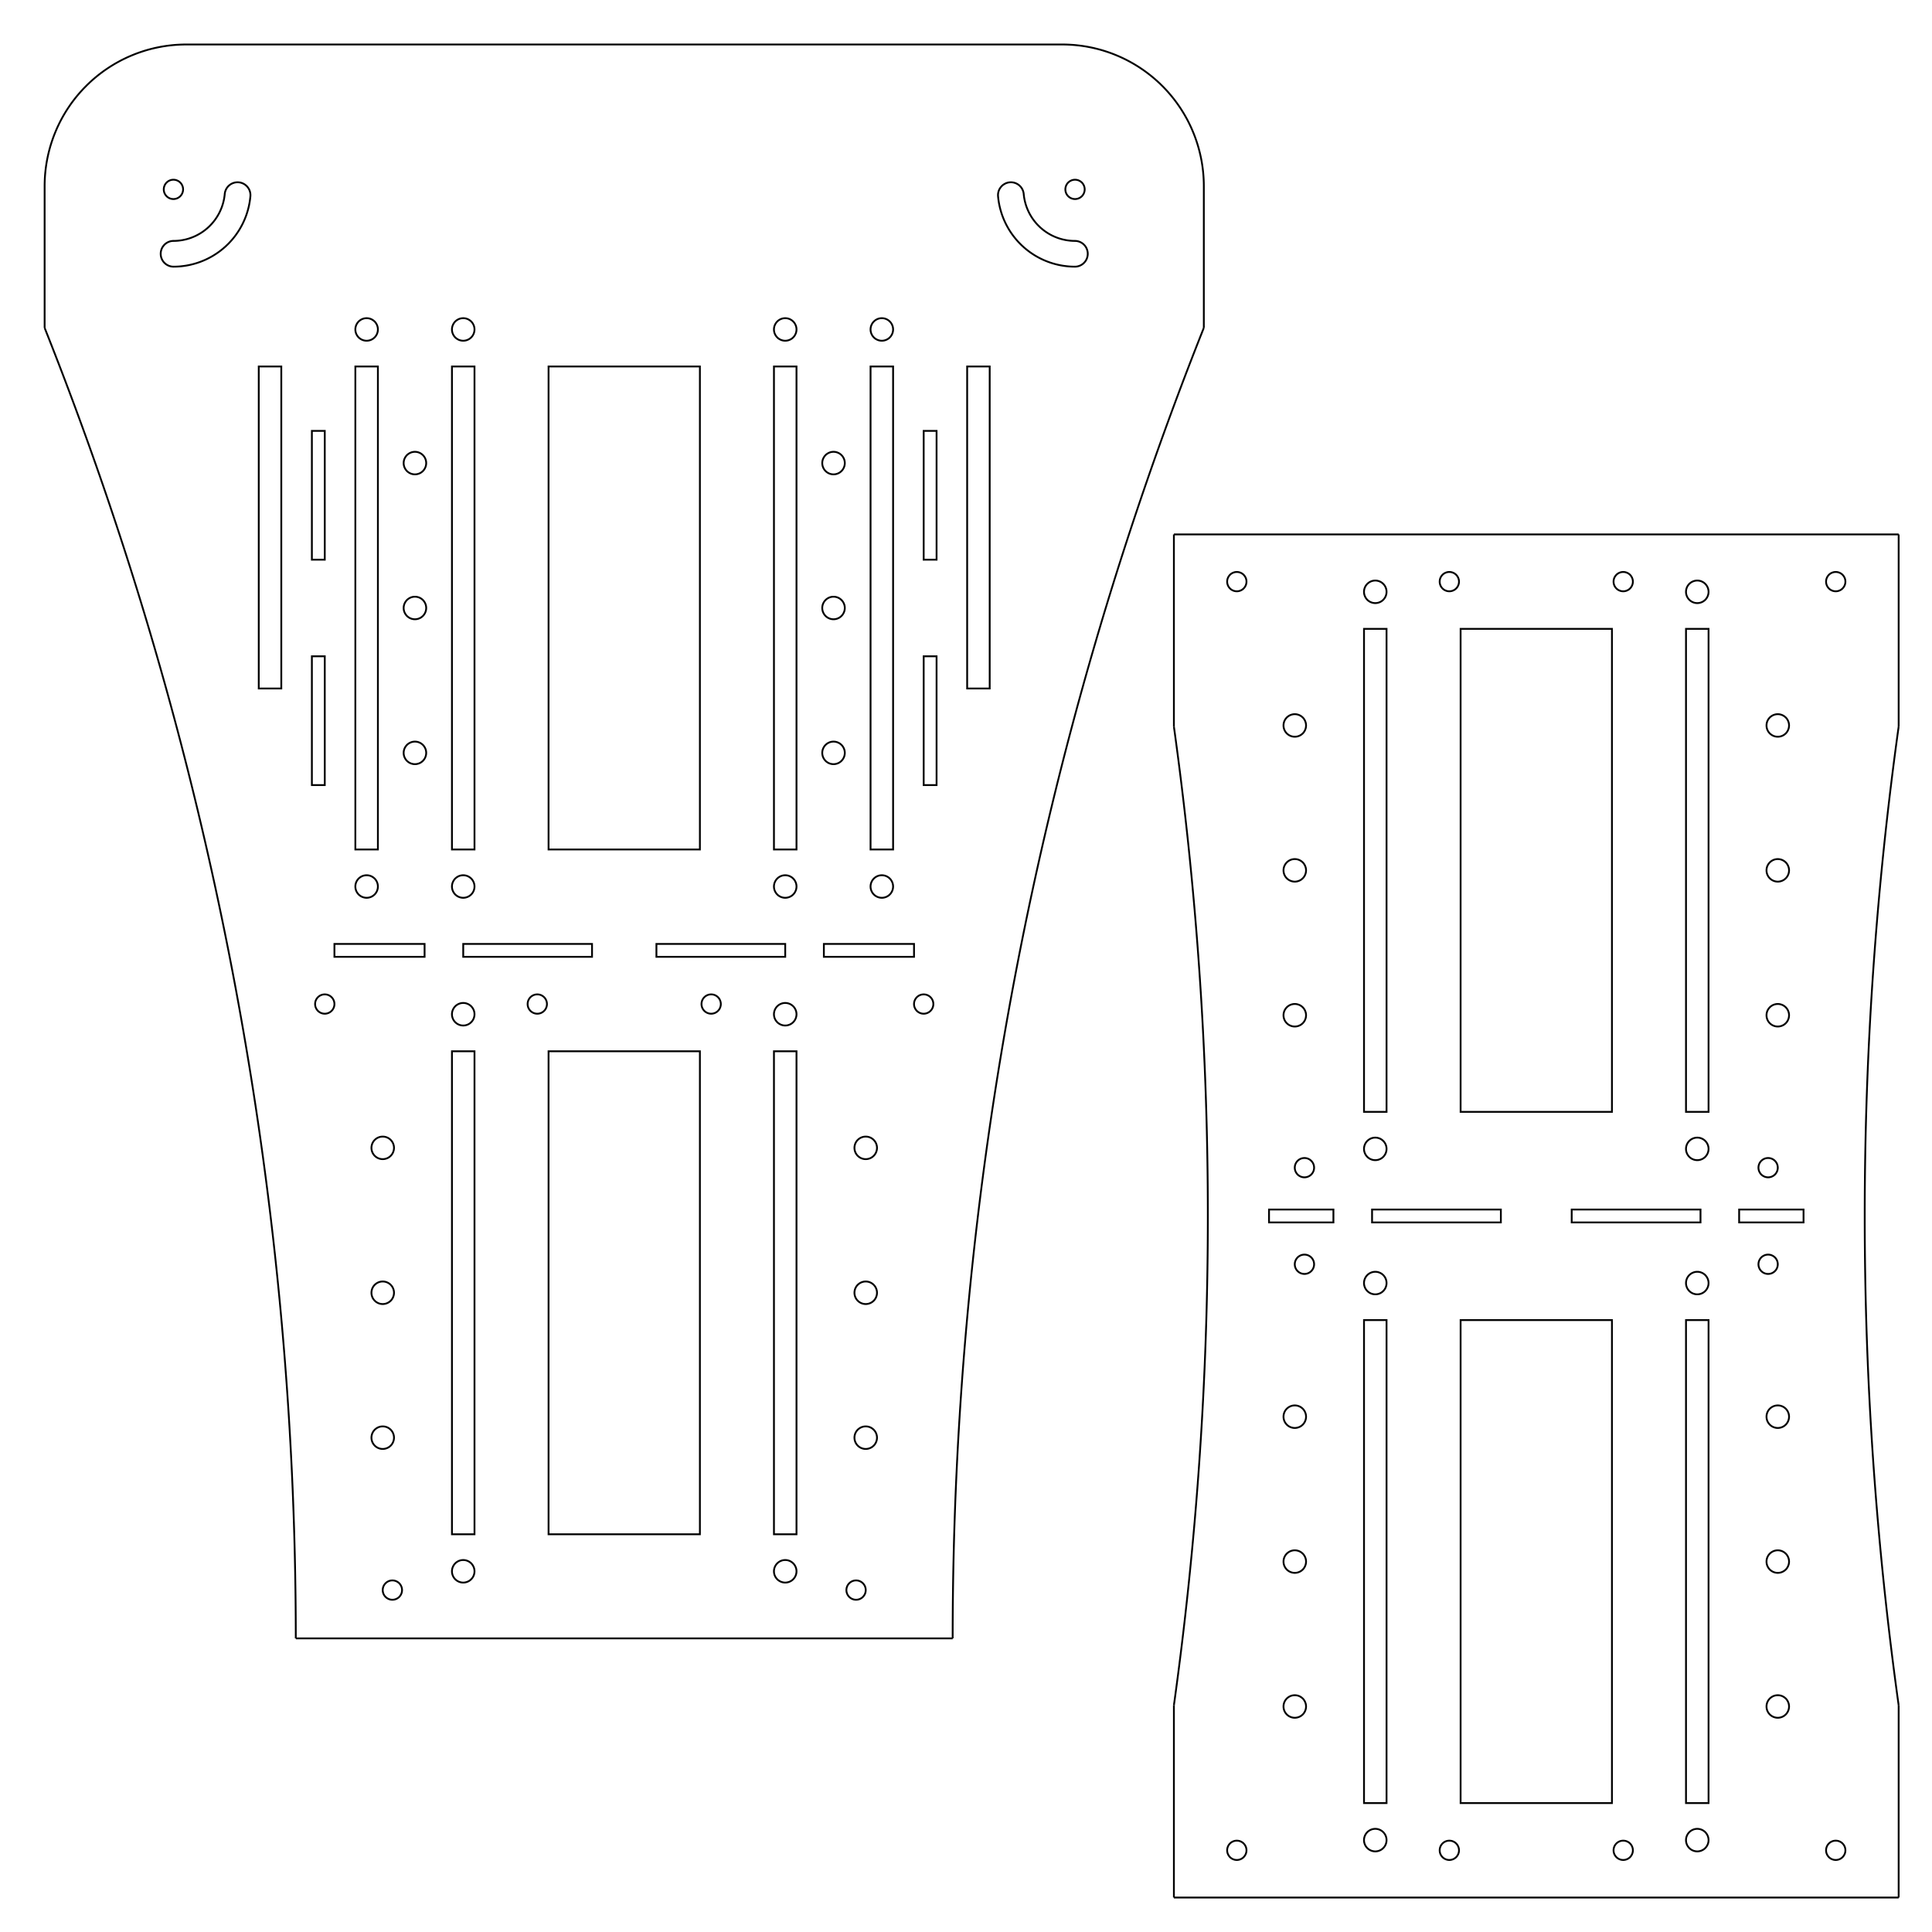 <?xml version="1.0" encoding="UTF-8" standalone="no"?>
<!-- Created with Inkscape (http://www.inkscape.org/) -->

<svg
   xmlns:dc="http://purl.org/dc/elements/1.1/"
   xmlns:cc="http://creativecommons.org/ns#"
   xmlns:rdf="http://www.w3.org/1999/02/22-rdf-syntax-ns#"
   xmlns:svg="http://www.w3.org/2000/svg"
   xmlns="http://www.w3.org/2000/svg"
   xmlns:sodipodi="http://sodipodi.sourceforge.net/DTD/sodipodi-0.dtd"
   xmlns:inkscape="http://www.inkscape.org/namespaces/inkscape"
   width="1062.992"
   height="1062.992"
   id="svg12435"
   version="1.1"
   inkscape:version="0.48.4 r9939"
   sodipodi:docname="300sq Plate 03.svg">
  <defs
     id="defs12437" />
  <sodipodi:namedview
     id="base"
     pagecolor="#ffffff"
     bordercolor="#666666"
     borderopacity="1.0"
     inkscape:pageopacity="0.0"
     inkscape:pageshadow="2"
     inkscape:zoom="0.35"
     inkscape:cx="213.53589"
     inkscape:cy="774.68158"
     inkscape:document-units="mm"
     inkscape:current-layer="layer1"
     showgrid="false"
     units="mm"
     width="184.15mm"
     inkscape:object-nodes="true"
     inkscape:window-width="1920"
     inkscape:window-height="1028"
     inkscape:window-x="3192"
     inkscape:window-y="-8"
     inkscape:window-maximized="1" />
  <g
     inkscape:label="Layer 1"
     inkscape:groupmode="layer"
     id="layer1"
     transform="translate(0,10.63)">
    <g
       id="g7127"
       transform="translate(24.554,-161.546)"
       style="stroke:#000000;stroke-opacity:1">
      <g
         id="g6992"
         inkscape:label="0"
         style="stroke:#000000;stroke-opacity:1" />
      <g
         id="g6994"
         inkscape:label="Attachment Holes"
         style="stroke:#000000;stroke-opacity:1">
        <path
           id="path6996"
           d="m 209.941,565.157 a 6.201,6.201 0 1 0 -12.402,0 6.201,6.201 0 1 0 12.402,0 z"
           style="fill:none;stroke:#000000;stroke-opacity:1"
           inkscape:connector-curvature="0" />
        <path
           id="path6998"
           d="m 209.941,405.709 a 6.201,6.201 0 1 0 -12.402,0 6.201,6.201 0 1 0 12.402,0 z"
           style="fill:none;stroke:#000000;stroke-opacity:1"
           inkscape:connector-curvature="0" />
        <path
           id="path7000"
           d="m 209.941,485.433 a 6.201,6.201 0 1 0 -12.402,0 6.201,6.201 0 1 0 12.402,0 z"
           style="fill:none;stroke:#000000;stroke-opacity:1"
           inkscape:connector-curvature="0" />
        <path
           id="path7002"
           d="m 440.256,565.157 a 6.201,6.201 0 1 0 -12.402,0 6.201,6.201 0 1 0 12.402,0 z"
           style="fill:none;stroke:#000000;stroke-opacity:1"
           inkscape:connector-curvature="0" />
        <path
           id="path7004"
           d="m 440.256,405.709 a 6.201,6.201 0 1 0 -12.402,0 6.201,6.201 0 1 0 12.402,0 z"
           style="fill:none;stroke:#000000;stroke-opacity:1"
           inkscape:connector-curvature="0" />
        <path
           id="path7006"
           d="m 440.256,485.433 a 6.201,6.201 0 1 0 -12.402,0 6.201,6.201 0 1 0 12.402,0 z"
           style="fill:none;stroke:#000000;stroke-opacity:1"
           inkscape:connector-curvature="0" />
        <path
           id="path7008"
           d="m 457.972,941.928 a 6.201,6.201 0 1 0 -12.402,0 6.201,6.201 0 1 0 12.402,0 z"
           style="fill:none;stroke:#000000;stroke-opacity:1"
           inkscape:connector-curvature="0" />
        <path
           id="path7010"
           d="m 457.972,782.479 a 6.201,6.201 0 1 0 -12.402,0 6.201,6.201 0 1 0 12.402,0 z"
           style="fill:none;stroke:#000000;stroke-opacity:1"
           inkscape:connector-curvature="0" />
        <path
           id="path7012"
           d="m 457.972,862.204 a 6.201,6.201 0 1 0 -12.402,0 6.201,6.201 0 1 0 12.402,0 z"
           style="fill:none;stroke:#000000;stroke-opacity:1"
           inkscape:connector-curvature="0" />
        <path
           id="path7014"
           d="m 192.224,941.928 a 6.201,6.201 0 1 0 -12.402,0 6.201,6.201 0 1 0 12.402,0 z"
           style="fill:none;stroke:#000000;stroke-opacity:1"
           inkscape:connector-curvature="0" />
        <path
           id="path7016"
           d="m 192.224,782.479 a 6.201,6.201 0 1 0 -12.402,0 6.201,6.201 0 1 0 12.402,0 z"
           style="fill:none;stroke:#000000;stroke-opacity:1"
           inkscape:connector-curvature="0" />
        <path
           id="path7018"
           d="m 192.224,862.204 a 6.201,6.201 0 1 0 -12.402,0 6.201,6.201 0 1 0 12.402,0 z"
           style="fill:none;stroke:#000000;stroke-opacity:1"
           inkscape:connector-curvature="0" />
        <path
           id="path7020"
           d="m 183.366,332.185 a 6.201,6.201 0 1 0 -12.402,0 6.201,6.201 0 1 0 12.402,0 z"
           style="fill:none;stroke:#000000;stroke-opacity:1"
           inkscape:connector-curvature="0" />
        <path
           id="path7022"
           d="m 236.516,332.185 a 6.201,6.201 0 1 0 -12.402,0 6.201,6.201 0 1 0 12.402,0 z"
           style="fill:none;stroke:#000000;stroke-opacity:1"
           inkscape:connector-curvature="0" />
        <path
           id="path7024"
           d="m 413.681,332.185 a 6.201,6.201 0 1 0 -12.402,0 6.201,6.201 0 1 0 12.402,0 z"
           style="fill:none;stroke:#000000;stroke-opacity:1"
           inkscape:connector-curvature="0" />
        <path
           id="path7026"
           d="m 466.831,332.185 a 6.201,6.201 0 1 0 -12.402,0 6.201,6.201 0 1 0 12.402,0 z"
           style="fill:none;stroke:#000000;stroke-opacity:1"
           inkscape:connector-curvature="0" />
        <path
           id="path7028"
           d="m 183.366,638.681 a 6.201,6.201 0 1 0 -12.402,0 6.201,6.201 0 1 0 12.402,0 z"
           style="fill:none;stroke:#000000;stroke-opacity:1"
           inkscape:connector-curvature="0" />
        <path
           id="path7030"
           d="m 236.516,638.681 a 6.201,6.201 0 1 0 -12.402,0 6.201,6.201 0 1 0 12.402,0 z"
           style="fill:none;stroke:#000000;stroke-opacity:1"
           inkscape:connector-curvature="0" />
        <path
           id="path7032"
           d="m 413.681,638.681 a 6.201,6.201 0 1 0 -12.402,0 6.201,6.201 0 1 0 12.402,0 z"
           style="fill:none;stroke:#000000;stroke-opacity:1"
           inkscape:connector-curvature="0" />
        <path
           id="path7034"
           d="m 466.831,638.681 a 6.201,6.201 0 1 0 -12.402,0 6.201,6.201 0 1 0 12.402,0 z"
           style="fill:none;stroke:#000000;stroke-opacity:1"
           inkscape:connector-curvature="0" />
        <path
           id="path7036"
           d="m 236.516,1015.452 a 6.201,6.201 0 1 0 -12.402,0 6.201,6.201 0 1 0 12.402,0 z"
           style="fill:none;stroke:#000000;stroke-opacity:1"
           inkscape:connector-curvature="0" />
        <path
           id="path7038"
           d="m 413.681,1015.452 a 6.201,6.201 0 1 0 -12.402,0 6.201,6.201 0 1 0 12.402,0 z"
           style="fill:none;stroke:#000000;stroke-opacity:1"
           inkscape:connector-curvature="0" />
        <path
           id="path7040"
           d="m 236.516,708.956 a 6.201,6.201 0 1 0 -12.402,0 6.201,6.201 0 1 0 12.402,0 z"
           style="fill:none;stroke:#000000;stroke-opacity:1"
           inkscape:connector-curvature="0" />
        <path
           id="path7042"
           d="m 413.681,708.956 a 6.201,6.201 0 1 0 -12.402,0 6.201,6.201 0 1 0 12.402,0 z"
           style="fill:none;stroke:#000000;stroke-opacity:1"
           inkscape:connector-curvature="0" />
      </g>
      <g
         id="g7044"
         inkscape:label="Support Holes"
         style="stroke:#000000;stroke-opacity:1">
        <path
           id="path7046"
           d="m 76.181,255.118 a 5.315,5.315 0 1 0 -10.63,0 5.315,5.315 0 1 0 10.63,0 z"
           style="fill:none;stroke:#000000;stroke-opacity:1"
           inkscape:connector-curvature="0" />
        <path
           id="path7048"
           d="m 572.244,255.118 a 5.315,5.315 0 1 0 -10.63,0 5.315,5.315 0 1 0 10.63,0 z"
           style="fill:none;stroke:#000000;stroke-opacity:1"
           inkscape:connector-curvature="0" />
        <path
           id="path7050"
           d="m 483.661,387.992 0,70.866 7.087,0 0,-70.866 -7.087,0 z"
           style="fill:none;stroke:#000000;stroke-opacity:1"
           inkscape:connector-curvature="0" />
        <path
           id="path7052"
           d="m 483.661,512.008 0,70.866 7.087,0 0,-70.866 -7.087,0 z"
           style="fill:none;stroke:#000000;stroke-opacity:1"
           inkscape:connector-curvature="0" />
        <path
           id="path7054"
           d="m 147.047,512.008 0,70.866 7.087,0 0,-70.866 -7.087,0 z"
           style="fill:none;stroke:#000000;stroke-opacity:1"
           inkscape:connector-curvature="0" />
        <path
           id="path7056"
           d="m 147.047,387.992 0,70.866 7.087,0 0,-70.866 -7.087,0 z"
           style="fill:none;stroke:#000000;stroke-opacity:1"
           inkscape:connector-curvature="0" />
        <path
           id="path7058"
           d="m 159.449,670.275 0,7.087 49.606,0 0,-7.087 -49.606,0 z"
           style="fill:none;stroke:#000000;stroke-opacity:1"
           inkscape:connector-curvature="0" />
        <path
           id="path7060"
           d="m 230.315,670.275 0,7.087 70.866,0 0,-7.087 -70.866,0 z"
           style="fill:none;stroke:#000000;stroke-opacity:1"
           inkscape:connector-curvature="0" />
        <path
           id="path7062"
           d="m 407.48,670.275 0,7.087 -70.866,0 0,-7.087 70.866,0 z"
           style="fill:none;stroke:#000000;stroke-opacity:1"
           inkscape:connector-curvature="0" />
        <path
           id="path7064"
           d="m 478.346,670.275 0,7.087 -49.606,0 0,-7.087 49.606,0 z"
           style="fill:none;stroke:#000000;stroke-opacity:1"
           inkscape:connector-curvature="0" />
        <path
           id="path7066"
           d="m 372.047,703.346 a 5.315,5.315 0 1 0 -10.63,0 5.315,5.315 0 1 0 10.63,0 z"
           style="fill:none;stroke:#000000;stroke-opacity:1"
           inkscape:connector-curvature="0" />
        <path
           id="path7068"
           d="m 488.976,703.346 a 5.315,5.315 0 1 0 -10.63,0 5.315,5.315 0 1 0 10.63,0 z"
           style="fill:none;stroke:#000000;stroke-opacity:1"
           inkscape:connector-curvature="0" />
        <path
           id="path7070"
           d="m 276.378,703.346 a 5.315,5.315 0 1 0 -10.63,0 5.315,5.315 0 1 0 10.63,0 z"
           style="fill:none;stroke:#000000;stroke-opacity:1"
           inkscape:connector-curvature="0" />
        <path
           id="path7072"
           d="m 159.449,703.346 a 5.315,5.315 0 1 0 -10.63,0 5.315,5.315 0 1 0 10.63,0 z"
           style="fill:none;stroke:#000000;stroke-opacity:1"
           inkscape:connector-curvature="0" />
        <path
           id="path7074"
           d="m 196.654,1025.787 a 5.315,5.315 0 1 0 -10.63,0 5.315,5.315 0 1 0 10.63,0 z"
           style="fill:none;stroke:#000000;stroke-opacity:1"
           inkscape:connector-curvature="0" />
        <path
           id="path7076"
           d="m 451.772,1025.787 a 5.315,5.315 0 1 0 -10.63,0 5.315,5.315 0 1 0 10.63,0 z"
           style="fill:none;stroke:#000000;stroke-opacity:1"
           inkscape:connector-curvature="0" />
      </g>
      <g
         id="g7078"
         inkscape:label="Attachment Grooves"
         style="stroke:#000000;stroke-opacity:1">
        <path
           id="path7080"
           d="m 277.264,352.559 0,265.748 83.268,0 0,-265.748 -83.268,0 z"
           style="fill:none;stroke:#000000;stroke-opacity:1"
           inkscape:connector-curvature="0" />
        <path
           id="path7082"
           d="m 224.114,995.078 0,-265.748 12.402,0 0,265.748 -12.402,0 z"
           style="fill:none;stroke:#000000;stroke-opacity:1"
           inkscape:connector-curvature="0" />
        <path
           id="path7084"
           d="m 401.28,995.078 0,-265.748 12.402,0 0,265.748 -12.402,0 z"
           style="fill:none;stroke:#000000;stroke-opacity:1"
           inkscape:connector-curvature="0" />
        <path
           id="path7086"
           d="m 170.965,618.307 0,-265.748 12.402,0 0,265.748 -12.402,0 z"
           style="fill:none;stroke:#000000;stroke-opacity:1"
           inkscape:connector-curvature="0" />
        <path
           id="path7088"
           d="m 224.114,618.307 0,-265.748 12.402,0 0,265.748 -12.402,0 z"
           style="fill:none;stroke:#000000;stroke-opacity:1"
           inkscape:connector-curvature="0" />
        <path
           id="path7090"
           d="m 401.28,618.307 0,-265.748 12.402,0 0,265.748 -12.402,0 z"
           style="fill:none;stroke:#000000;stroke-opacity:1"
           inkscape:connector-curvature="0" />
        <path
           id="path7092"
           d="m 454.429,618.307 0,-265.748 12.402,0 0,265.748 -12.402,0 z"
           style="fill:none;stroke:#000000;stroke-opacity:1"
           inkscape:connector-curvature="0" />
        <path
           id="path7094"
           d="m 117.815,529.724 0,-177.165 12.402,0 0,177.165 -12.402,0 z"
           style="fill:none;stroke:#000000;stroke-opacity:1"
           inkscape:connector-curvature="0" />
        <path
           id="path7096"
           d="m 507.579,529.724 0,-177.165 12.402,0 0,177.165 -12.402,0 z"
           style="fill:none;stroke:#000000;stroke-opacity:1"
           inkscape:connector-curvature="0" />
        <path
           id="path7098"
           d="m 277.264,729.33 0,265.748 83.268,0 0,-265.748 -83.268,0 z"
           style="fill:none;stroke:#000000;stroke-opacity:1"
           inkscape:connector-curvature="0" />
      </g>
      <g
         id="g7100"
         inkscape:label="Outline Cuts"
         style="stroke:#000000;stroke-opacity:1">
        <path
           id="path7102"
           d="M 0,331.299 0,253.346 A 77.953,77.953 0 0 1 77.953,175.394 l 481.89,0 a 77.953,77.953 0 0 1 77.953,77.953 l 0,77.953"
           style="fill:none;stroke:#000000;stroke-opacity:1"
           inkscape:connector-curvature="0" />
        <path
           id="path7104"
           d="m 70.866,283.465 a 7.087,7.087 0 0 0 0,14.173 42.52,42.52 0 0 0 42.358,-38.814 7.087,7.087 0 0 0 -14.119,-1.235 28.346,28.346 0 0 1 -28.239,25.876 z"
           style="fill:none;stroke:#000000;stroke-opacity:1"
           inkscape:connector-curvature="0" />
        <path
           id="path7106"
           d="m 566.929,283.465 a 7.087,7.087 0 0 1 0,14.173 42.52,42.52 0 0 1 -42.358,-38.814 7.087,7.087 0 0 1 14.119,-1.235 28.346,28.346 0 0 0 28.239,25.876 z"
           style="fill:none;stroke:#000000;stroke-opacity:1"
           inkscape:connector-curvature="0" />
        <path
           id="path7108"
           d="m 138.189,1052.362 361.417,0"
           style="fill:none;stroke:#000000;stroke-opacity:1"
           inkscape:connector-curvature="0" />
        <path
           id="path7110"
           d="M 138.189,1052.362 A 1950.329,1950.329 0 0 0 0,331.299"
           style="fill:none;stroke:#000000;stroke-opacity:1"
           inkscape:connector-curvature="0" />
        <path
           id="path7112"
           d="M 637.795,331.299 A 1950.329,1950.329 0 0 0 499.606,1052.362"
           style="fill:none;stroke:#000000;stroke-opacity:1"
           inkscape:connector-curvature="0" />
      </g>
    </g>
    <g
       id="g9377-6"
       transform="translate(628.165,-18.959)"
       style="stroke:#000000;stroke-opacity:1">
      <g
         id="g9252-4"
         inkscape:label="0"
         style="stroke:#000000;stroke-opacity:1">
        <path
           id="path9254-1"
           d="m 0,1052.362 a 0,0 0 0 0 0,0 0,0 0 0 0 0,0 z"
           style="fill:none;stroke:#000000;stroke-opacity:1"
           inkscape:connector-curvature="0" />
      </g>
      <g
         id="g9256-9"
         inkscape:label="Attachment Holes"
         style="stroke:#000000;stroke-opacity:1">
        <path
           id="path9258-2"
           d="m 356.175,566.927 a 6.201,6.201 0 1 0 -12.402,0 6.201,6.201 0 1 0 12.402,0 z"
           style="fill:none;stroke:#000000;stroke-opacity:1"
           inkscape:connector-curvature="0" />
        <path
           id="path9260-6"
           d="m 356.175,407.479 a 6.201,6.201 0 1 0 -12.402,0 6.201,6.201 0 1 0 12.402,0 z"
           style="fill:none;stroke:#000000;stroke-opacity:1"
           inkscape:connector-curvature="0" />
        <path
           id="path9262-3"
           d="m 356.175,487.203 a 6.201,6.201 0 1 0 -12.402,0 6.201,6.201 0 1 0 12.402,0 z"
           style="fill:none;stroke:#000000;stroke-opacity:1"
           inkscape:connector-curvature="0" />
        <path
           id="path9264-1"
           d="m 356.175,947.245 a 6.201,6.201 0 1 0 -12.402,0 6.201,6.201 0 1 0 12.402,0 z"
           style="fill:none;stroke:#000000;stroke-opacity:1"
           inkscape:connector-curvature="0" />
        <path
           id="path9266-5"
           d="m 356.175,787.796 a 6.201,6.201 0 1 0 -12.402,0 6.201,6.201 0 1 0 12.402,0 z"
           style="fill:none;stroke:#000000;stroke-opacity:1"
           inkscape:connector-curvature="0" />
        <path
           id="path9268-9"
           d="m 356.175,867.52 a 6.201,6.201 0 1 0 -12.402,0 6.201,6.201 0 1 0 12.402,0 z"
           style="fill:none;stroke:#000000;stroke-opacity:1"
           inkscape:connector-curvature="0" />
        <path
           id="path9270-7"
           d="m 90.427,566.927 a 6.201,6.201 0 1 0 -12.402,0 6.201,6.201 0 1 0 12.402,0 z"
           style="fill:none;stroke:#000000;stroke-opacity:1"
           inkscape:connector-curvature="0" />
        <path
           id="path9272-0"
           d="m 90.427,407.479 a 6.201,6.201 0 1 0 -12.402,0 6.201,6.201 0 1 0 12.402,0 z"
           style="fill:none;stroke:#000000;stroke-opacity:1"
           inkscape:connector-curvature="0" />
        <path
           id="path9274-2"
           d="m 90.427,487.203 a 6.201,6.201 0 1 0 -12.402,0 6.201,6.201 0 1 0 12.402,0 z"
           style="fill:none;stroke:#000000;stroke-opacity:1"
           inkscape:connector-curvature="0" />
        <path
           id="path9276-6"
           d="m 90.427,947.245 a 6.201,6.201 0 1 0 -12.402,0 6.201,6.201 0 1 0 12.402,0 z"
           style="fill:none;stroke:#000000;stroke-opacity:1"
           inkscape:connector-curvature="0" />
        <path
           id="path9278-1"
           d="m 90.427,787.796 a 6.201,6.201 0 1 0 -12.402,0 6.201,6.201 0 1 0 12.402,0 z"
           style="fill:none;stroke:#000000;stroke-opacity:1"
           inkscape:connector-curvature="0" />
        <path
           id="path9280-7"
           d="m 90.427,867.52 a 6.201,6.201 0 1 0 -12.402,0 6.201,6.201 0 1 0 12.402,0 z"
           style="fill:none;stroke:#000000;stroke-opacity:1"
           inkscape:connector-curvature="0" />
        <path
           id="path9282-6"
           d="m 134.718,640.451 a 6.201,6.201 0 1 0 -12.402,0 6.201,6.201 0 1 0 12.402,0 z"
           style="fill:none;stroke:#000000;stroke-opacity:1"
           inkscape:connector-curvature="0" />
        <path
           id="path9284-2"
           d="m 311.883,640.451 a 6.201,6.201 0 1 0 -12.402,0 6.201,6.201 0 1 0 12.402,0 z"
           style="fill:none;stroke:#000000;stroke-opacity:1"
           inkscape:connector-curvature="0" />
        <path
           id="path9286-5"
           d="m 134.718,1020.768 a 6.201,6.201 0 1 0 -12.402,0 6.201,6.201 0 1 0 12.402,0 z"
           style="fill:none;stroke:#000000;stroke-opacity:1"
           inkscape:connector-curvature="0" />
        <path
           id="path9288-3"
           d="m 311.883,1020.768 a 6.201,6.201 0 1 0 -12.402,0 6.201,6.201 0 1 0 12.402,0 z"
           style="fill:none;stroke:#000000;stroke-opacity:1"
           inkscape:connector-curvature="0" />
        <path
           id="path9290-4"
           d="m 134.718,714.272 a 6.201,6.201 0 1 0 -12.402,0 6.201,6.201 0 1 0 12.402,0 z"
           style="fill:none;stroke:#000000;stroke-opacity:1"
           inkscape:connector-curvature="0" />
        <path
           id="path9292-0"
           d="m 311.883,714.272 a 6.201,6.201 0 1 0 -12.402,0 6.201,6.201 0 1 0 12.402,0 z"
           style="fill:none;stroke:#000000;stroke-opacity:1"
           inkscape:connector-curvature="0" />
        <path
           id="path9294-7"
           d="m 134.718,333.955 a 6.201,6.201 0 1 0 -12.402,0 6.201,6.201 0 1 0 12.402,0 z"
           style="fill:none;stroke:#000000;stroke-opacity:1"
           inkscape:connector-curvature="0" />
        <path
           id="path9296-5"
           d="m 311.883,333.955 a 6.201,6.201 0 1 0 -12.402,0 6.201,6.201 0 1 0 12.402,0 z"
           style="fill:none;stroke:#000000;stroke-opacity:1"
           inkscape:connector-curvature="0" />
      </g>
      <g
         id="g9298-5"
         inkscape:label="Support Holes"
         style="stroke:#000000;stroke-opacity:1">
        <path
           id="path9300-3"
           d="m 270.25,1026.378 a 5.315,5.315 0 1 0 -10.63,0 5.315,5.315 0 1 0 10.63,0 z"
           style="fill:none;stroke:#000000;stroke-opacity:1"
           inkscape:connector-curvature="0" />
        <path
           id="path9302-1"
           d="m 387.179,1026.378 a 5.315,5.315 0 1 0 -10.63,0 5.315,5.315 0 1 0 10.63,0 z"
           style="fill:none;stroke:#000000;stroke-opacity:1"
           inkscape:connector-curvature="0" />
        <path
           id="path9304-8"
           d="m 174.58,1026.378 a 5.315,5.315 0 1 0 -10.63,0 5.315,5.315 0 1 0 10.63,0 z"
           style="fill:none;stroke:#000000;stroke-opacity:1"
           inkscape:connector-curvature="0" />
        <path
           id="path9306-8"
           d="m 57.651,1026.378 a 5.315,5.315 0 1 0 -10.63,0 5.315,5.315 0 1 0 10.63,0 z"
           style="fill:none;stroke:#000000;stroke-opacity:1"
           inkscape:connector-curvature="0" />
        <path
           id="path9308-8"
           d="m 270.25,328.345 a 5.315,5.315 0 1 0 -10.63,0 5.315,5.315 0 1 0 10.63,0 z"
           style="fill:none;stroke:#000000;stroke-opacity:1"
           inkscape:connector-curvature="0" />
        <path
           id="path9310-0"
           d="m 387.179,328.345 a 5.315,5.315 0 1 0 -10.63,0 5.315,5.315 0 1 0 10.63,0 z"
           style="fill:none;stroke:#000000;stroke-opacity:1"
           inkscape:connector-curvature="0" />
        <path
           id="path9312-1"
           d="m 174.58,328.345 a 5.315,5.315 0 1 0 -10.63,0 5.315,5.315 0 1 0 10.63,0 z"
           style="fill:none;stroke:#000000;stroke-opacity:1"
           inkscape:connector-curvature="0" />
        <path
           id="path9314-7"
           d="m 57.651,328.345 a 5.315,5.315 0 1 0 -10.63,0 5.315,5.315 0 1 0 10.63,0 z"
           style="fill:none;stroke:#000000;stroke-opacity:1"
           inkscape:connector-curvature="0" />
        <path
           id="path9316-5"
           d="m 349.974,703.936 a 5.315,5.315 0 1 0 -10.63,0 5.315,5.315 0 1 0 10.63,0 z"
           style="fill:none;stroke:#000000;stroke-opacity:1"
           inkscape:connector-curvature="0" />
        <path
           id="path9318-0"
           d="m 94.856,703.936 a 5.315,5.315 0 1 0 -10.63,0 5.315,5.315 0 1 0 10.63,0 z"
           style="fill:none;stroke:#000000;stroke-opacity:1"
           inkscape:connector-curvature="0" />
        <path
           id="path9320-5"
           d="m 94.856,650.787 a 5.315,5.315 0 1 0 -10.63,0 5.315,5.315 0 1 0 10.63,0 z"
           style="fill:none;stroke:#000000;stroke-opacity:1"
           inkscape:connector-curvature="0" />
        <path
           id="path9322-9"
           d="m 349.974,650.787 a 5.315,5.315 0 1 0 -10.63,0 5.315,5.315 0 1 0 10.63,0 z"
           style="fill:none;stroke:#000000;stroke-opacity:1"
           inkscape:connector-curvature="0" />
      </g>
      <g
         id="g9324-0"
         inkscape:label="Attachment Grooves"
         style="stroke:#000000;stroke-opacity:1">
        <path
           id="path9326-9"
           d="m 122.316,1000.394 0,-265.748 12.402,0 0,265.748 -12.402,0 z"
           style="fill:none;stroke:#000000;stroke-opacity:1"
           inkscape:connector-curvature="0" />
        <path
           id="path9328-3"
           d="m 299.482,1000.394 0,-265.748 12.402,0 0,265.748 -12.402,0 z"
           style="fill:none;stroke:#000000;stroke-opacity:1"
           inkscape:connector-curvature="0" />
        <path
           id="path9330-5"
           d="m 122.316,620.077 0,-265.748 12.402,0 0,265.748 -12.402,0 z"
           style="fill:none;stroke:#000000;stroke-opacity:1"
           inkscape:connector-curvature="0" />
        <path
           id="path9332-4"
           d="m 299.482,620.077 0,-265.748 12.402,0 0,265.748 -12.402,0 z"
           style="fill:none;stroke:#000000;stroke-opacity:1"
           inkscape:connector-curvature="0" />
        <path
           id="path9334-2"
           d="m 175.466,354.329 0,265.748 83.268,0 0,-265.748 -83.268,0 z"
           style="fill:none;stroke:#000000;stroke-opacity:1"
           inkscape:connector-curvature="0" />
        <path
           id="path9336-7"
           d="m 175.466,734.646 0,265.748 83.268,0 0,-265.748 -83.268,0 z"
           style="fill:none;stroke:#000000;stroke-opacity:1"
           inkscape:connector-curvature="0" />
      </g>
      <g
         id="g9338-2"
         inkscape:label="Outline Cuts"
         style="stroke:#000000;stroke-opacity:1">
        <path
           id="path9340-6"
           d="m 17.717,946.61 a 1950.329,1950.329 0 0 0 0,-538.497"
           style="fill:none;stroke:#000000;stroke-opacity:1"
           inkscape:connector-curvature="0" />
        <path
           id="path9342-7"
           d="m 416.483,408.113 a 1950.329,1950.329 0 0 0 0,538.497"
           style="fill:none;stroke:#000000;stroke-opacity:1"
           inkscape:connector-curvature="0" />
        <path
           id="path9344-2"
           d="m 17.717,302.361 398.767,0"
           style="fill:none;stroke:#000000;stroke-opacity:1"
           inkscape:connector-curvature="0" />
        <path
           id="path9346-2"
           d="m 17.717,1052.362 398.767,0"
           style="fill:none;stroke:#000000;stroke-opacity:1"
           inkscape:connector-curvature="0" />
        <path
           id="path9348-0"
           d="m 70.053,680.905 0,-7.087 35.433,0 0,7.087 -35.433,0 z"
           style="fill:none;stroke:#000000;stroke-opacity:1"
           inkscape:connector-curvature="0" />
        <path
           id="path9350-1"
           d="m 126.746,680.905 0,-7.087 70.866,0 0,7.087 -70.866,0 z"
           style="fill:none;stroke:#000000;stroke-opacity:1"
           inkscape:connector-curvature="0" />
        <path
           id="path9352-1"
           d="m 236.588,680.905 0,-7.087 70.866,0 0,7.087 -70.866,0 z"
           style="fill:none;stroke:#000000;stroke-opacity:1"
           inkscape:connector-curvature="0" />
        <path
           id="path9354-7"
           d="m 364.147,680.905 0,-7.087 -35.433,0 0,7.087 35.433,0 z"
           style="fill:none;stroke:#000000;stroke-opacity:1"
           inkscape:connector-curvature="0" />
        <path
           id="path9356-5"
           d="m 17.717,302.361 0,105.752"
           style="fill:none;stroke:#000000;stroke-opacity:1"
           inkscape:connector-curvature="0" />
        <path
           id="path9358-9"
           d="m 416.483,1052.362 0,-105.752"
           style="fill:none;stroke:#000000;stroke-opacity:1"
           inkscape:connector-curvature="0" />
        <path
           id="path9360-1"
           d="m 17.717,946.61 0,105.752"
           style="fill:none;stroke:#000000;stroke-opacity:1"
           inkscape:connector-curvature="0" />
        <path
           id="path9362-8"
           d="m 416.483,408.113 0,-105.752"
           style="fill:none;stroke:#000000;stroke-opacity:1"
           inkscape:connector-curvature="0" />
      </g>
    </g>
  </g>
</svg>

